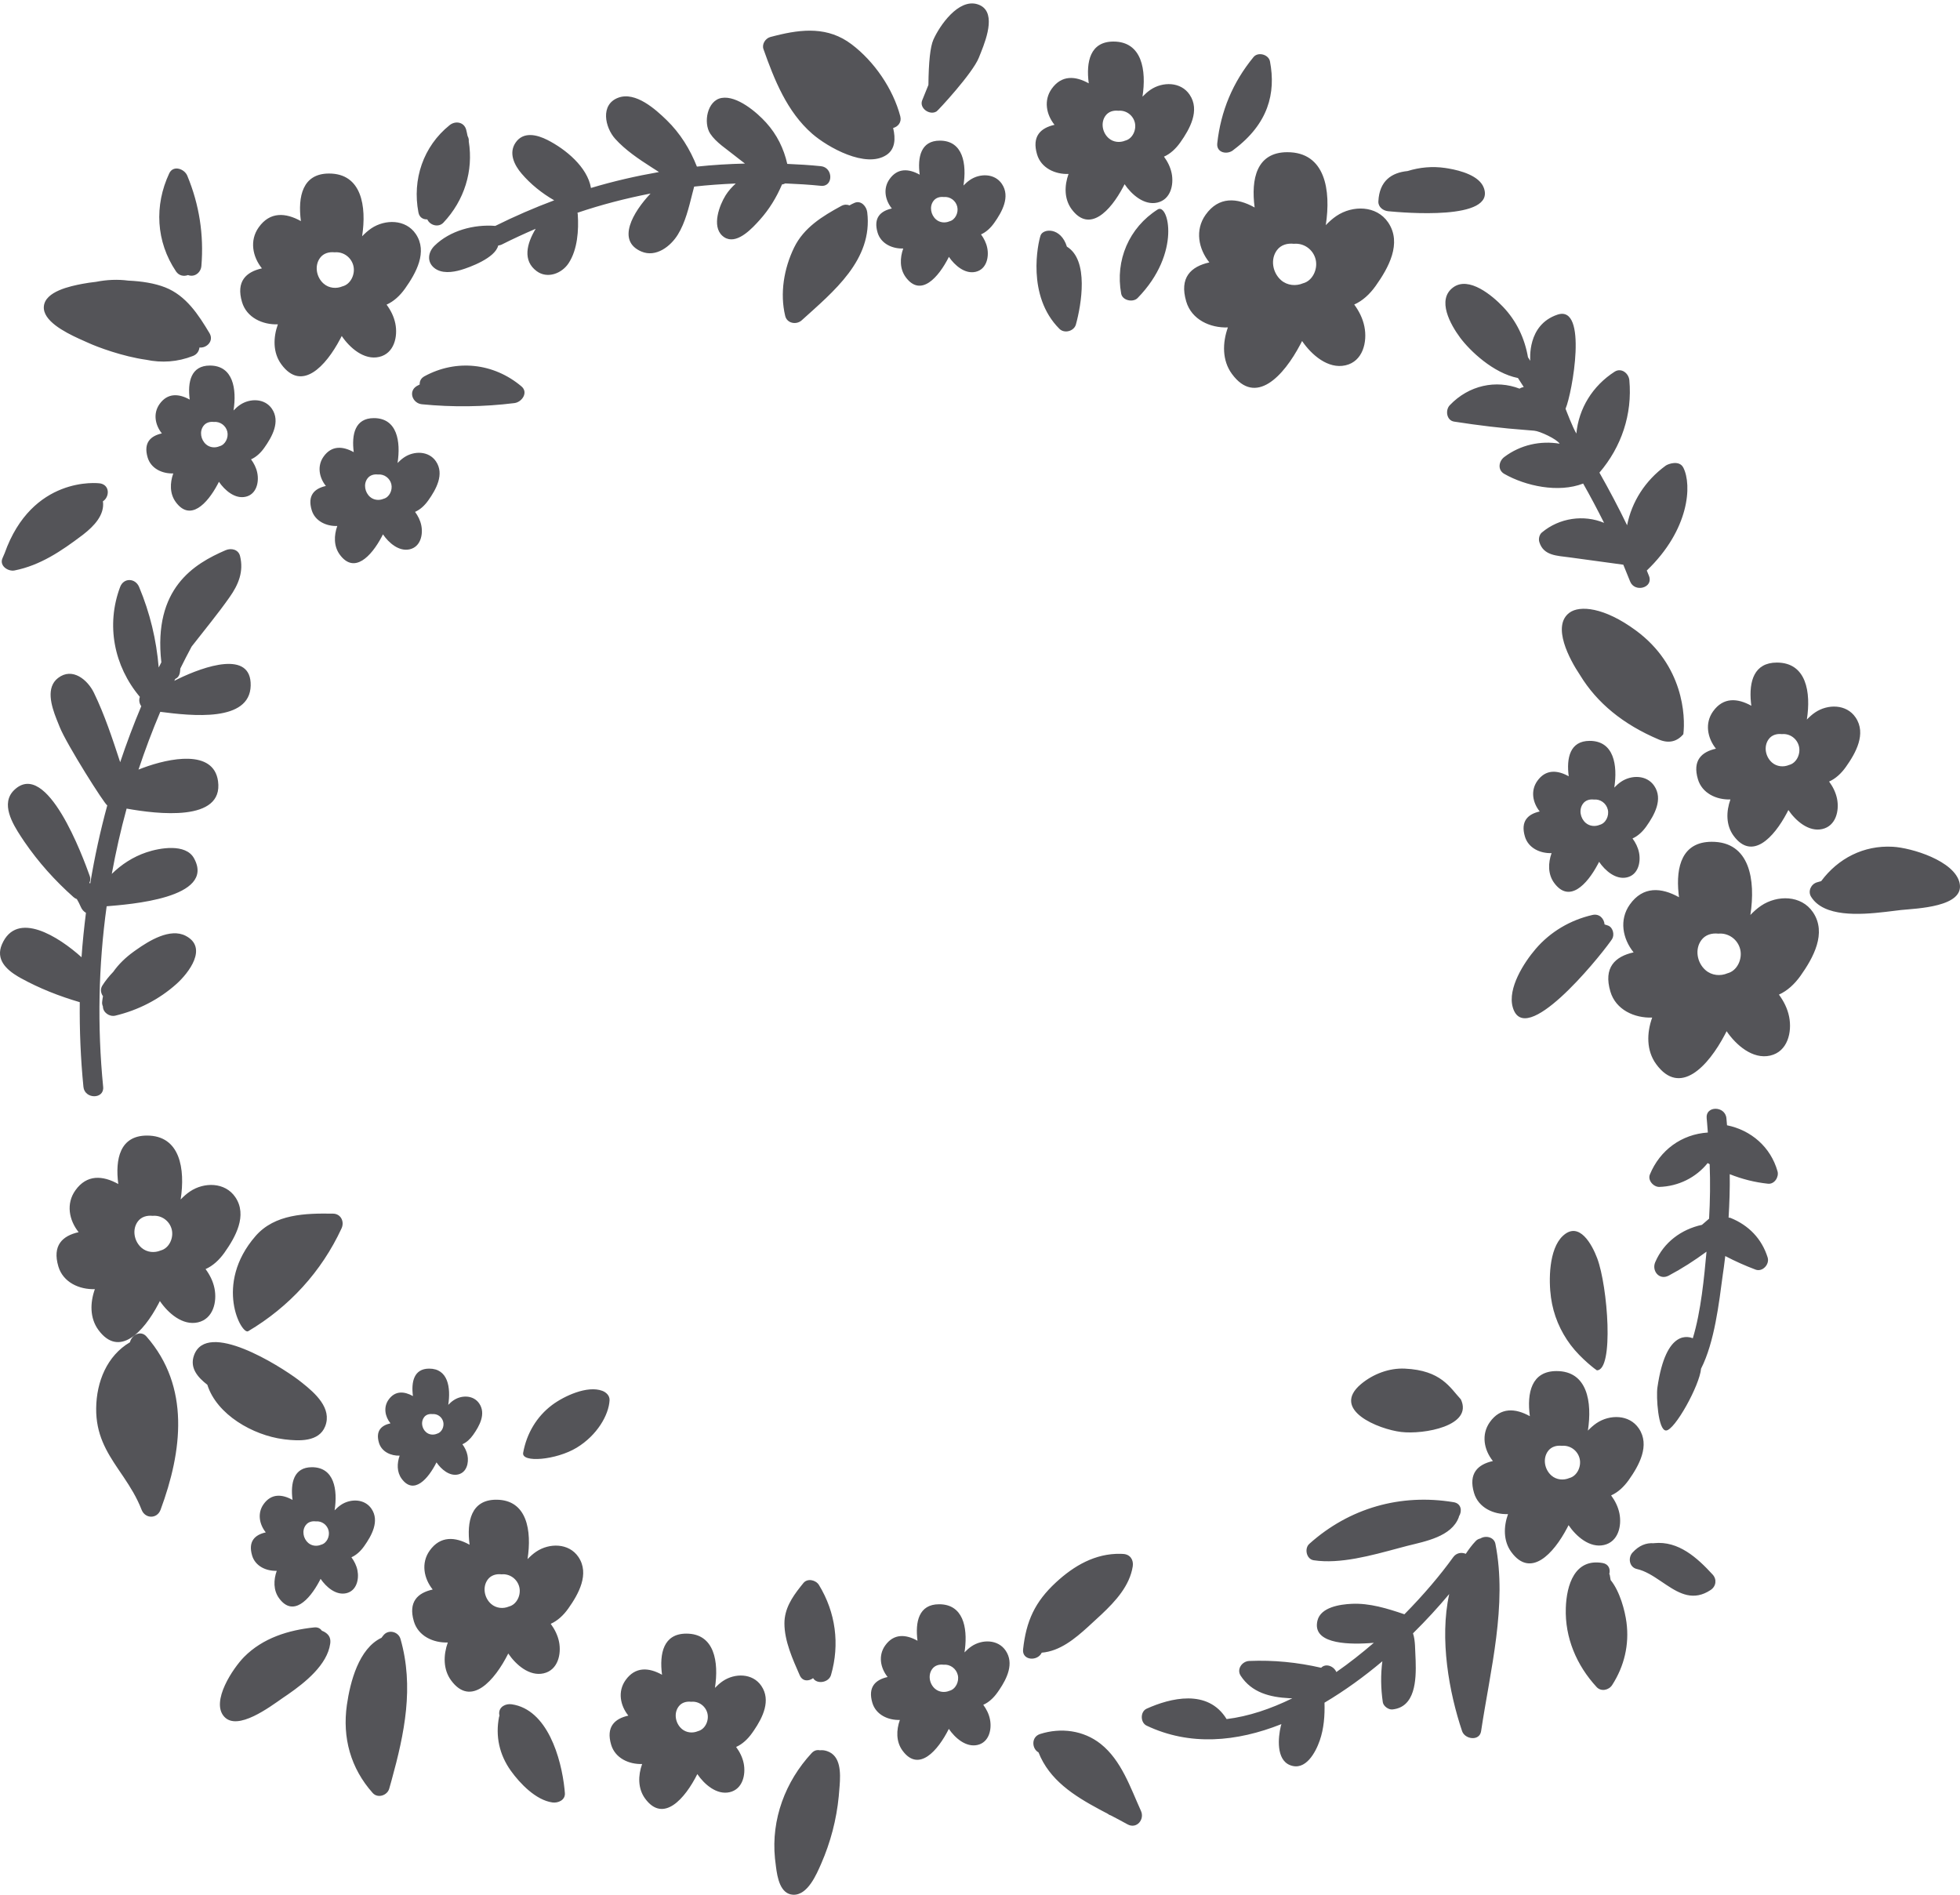 <?xml version="1.0" encoding="UTF-8"?>
<svg width="60px" height="58px" viewBox="0 0 60 58" version="1.1" xmlns="http://www.w3.org/2000/svg" xmlns:xlink="http://www.w3.org/1999/xlink">
    <title>10</title>
    <g id="页面-1" stroke="none" stroke-width="1" fill="none" fill-rule="evenodd">
        <g id="花环" transform="translate(-800, -161)" fill="#545458">
            <path d="M807.349,178.023 C807.464,178.495 807.303,178.891 807.029,179.279 C806.665,179.798 806.255,180.291 805.866,180.792 C805.746,181.015 805.632,181.239 805.52,181.465 C805.516,181.507 805.514,181.549 805.506,181.591 C805.488,181.693 805.433,181.753 805.364,181.784 L805.336,181.841 L805.451,181.783 C806.254,181.393 807.699,180.892 807.674,181.988 C807.647,183.114 805.863,182.914 804.907,182.79 C804.66,183.371 804.439,183.962 804.24,184.558 L804.372,184.507 C805.191,184.202 806.536,183.932 806.674,184.909 C806.852,186.173 804.802,185.919 803.876,185.752 C803.695,186.412 803.545,187.079 803.422,187.751 C803.72,187.46 804.069,187.231 804.479,187.092 C804.888,186.953 805.683,186.814 805.937,187.269 C806.622,188.5 803.934,188.685 803.265,188.742 C803.014,190.557 802.974,192.408 803.158,194.27 C803.196,194.655 802.591,194.651 802.554,194.27 C802.468,193.403 802.433,192.539 802.442,191.678 C801.816,191.495 801.207,191.256 800.636,190.941 L800.557,190.896 C800.194,190.681 799.861,190.371 800.059,189.909 C800.514,188.848 801.803,189.678 802.496,190.302 C802.527,189.846 802.575,189.393 802.631,188.942 C802.561,188.903 802.505,188.838 802.472,188.758 C802.438,188.676 802.396,188.598 802.352,188.522 C802.318,188.51 802.284,188.491 802.252,188.463 C801.682,187.957 801.174,187.391 800.745,186.764 L800.639,186.605 C800.385,186.216 800.009,185.594 800.434,185.184 C801.437,184.217 802.543,187.244 802.749,187.819 C802.776,187.895 802.767,187.963 802.737,188.02 L802.761,188.051 C802.894,187.243 803.069,186.443 803.284,185.653 C803.211,185.638 802.042,183.789 801.831,183.263 L801.729,183.01 C801.566,182.595 801.402,182.043 801.777,181.754 C802.217,181.415 802.685,181.812 802.877,182.21 C803.204,182.885 803.444,183.616 803.679,184.332 C803.873,183.754 804.087,183.182 804.325,182.617 C804.263,182.534 804.247,182.426 804.281,182.332 C803.488,181.388 803.241,180.133 803.677,178.969 C803.787,178.676 804.145,178.694 804.259,178.969 C804.592,179.765 804.788,180.586 804.858,181.433 L804.939,181.274 C804.684,179 805.949,178.257 806.905,177.843 C807.076,177.769 807.299,177.816 807.349,178.023 Z M805.685,189.647 C806.378,190.008 805.773,190.787 805.403,191.119 C804.87,191.596 804.23,191.921 803.535,192.089 C803.35,192.134 803.15,191.993 803.15,191.806 C803.132,191.767 803.121,191.722 803.127,191.667 C803.132,191.607 803.143,191.551 803.153,191.495 C803.085,191.402 803.064,191.276 803.133,191.169 C803.231,191.014 803.346,190.875 803.468,190.748 C803.63,190.517 803.839,190.315 804.085,190.136 L804.165,190.079 C804.57,189.792 805.21,189.4 805.685,189.647 Z M803.085,175.801 C803.373,175.869 803.347,176.22 803.151,176.345 C803.208,176.763 802.876,177.107 802.549,177.361 L802.507,177.393 C801.879,177.867 801.231,178.307 800.446,178.462 C800.249,178.501 799.977,178.323 800.074,178.092 L800.141,177.937 C800.978,175.579 802.975,175.775 803.085,175.801 Z M811.444,173.799 C812.161,173.798 812.271,174.516 812.17,175.173 C812.231,175.11 812.297,175.05 812.371,175.001 C812.673,174.796 813.125,174.798 813.345,175.122 C813.612,175.515 813.349,175.982 813.112,176.316 C813,176.474 812.862,176.601 812.706,176.669 C812.796,176.793 812.866,176.929 812.897,177.084 C812.956,177.373 812.87,177.74 812.542,177.815 C812.212,177.89 811.9,177.617 811.723,177.357 L811.683,177.435 C811.365,178.032 810.843,178.582 810.401,177.977 C810.214,177.722 810.221,177.392 810.325,177.101 C809.992,177.113 809.642,176.954 809.541,176.614 C809.406,176.16 809.629,175.954 809.976,175.876 C809.77,175.62 809.702,175.265 809.905,174.978 C810.152,174.629 810.497,174.656 810.829,174.841 C810.759,174.299 810.866,173.8 811.444,173.799 Z M806.423,172.19 C807.14,172.189 807.25,172.908 807.149,173.565 C807.21,173.501 807.276,173.441 807.349,173.392 C807.652,173.188 808.103,173.189 808.324,173.513 C808.591,173.906 808.328,174.373 808.09,174.708 C807.979,174.865 807.841,174.992 807.685,175.061 C807.775,175.184 807.845,175.32 807.876,175.475 C807.935,175.765 807.849,176.131 807.521,176.206 C807.191,176.281 806.879,176.008 806.702,175.748 L806.662,175.826 C806.344,176.423 805.822,176.973 805.38,176.368 C805.193,176.113 805.2,175.783 805.304,175.492 C804.97,175.504 804.621,175.346 804.52,175.005 C804.385,174.552 804.608,174.345 804.955,174.267 C804.749,174.011 804.68,173.656 804.884,173.369 C805.131,173.021 805.476,173.047 805.808,173.232 C805.737,172.691 805.845,172.191 806.423,172.19 Z M811.568,175.525 C811.447,175.511 811.325,175.544 811.25,175.645 C811.12,175.818 811.169,176.072 811.328,176.211 C811.445,176.312 811.608,176.326 811.74,176.269 C811.919,176.224 812.022,176.006 811.98,175.823 C811.935,175.634 811.759,175.506 811.568,175.525 Z M806.229,174.036 C806.099,174.21 806.148,174.463 806.307,174.602 C806.424,174.704 806.587,174.717 806.719,174.66 C806.898,174.615 807.001,174.397 806.959,174.214 C806.914,174.025 806.737,173.898 806.547,173.916 C806.426,173.902 806.304,173.935 806.229,174.036 Z M815.961,172.826 C816.184,173.013 815.977,173.31 815.748,173.339 C814.803,173.456 813.862,173.468 812.915,173.375 C812.629,173.347 812.487,172.977 812.762,172.815 C812.79,172.798 812.819,172.786 812.848,172.77 C812.843,172.675 812.881,172.58 812.992,172.519 C813.969,171.985 815.113,172.112 815.961,172.826 Z M810.071,166.312 C811.072,166.31 811.226,167.315 811.085,168.233 C811.171,168.144 811.263,168.061 811.365,167.991 C811.789,167.706 812.42,167.708 812.727,168.161 C813.101,168.71 812.733,169.363 812.401,169.831 C812.245,170.051 812.053,170.228 811.834,170.325 C811.961,170.497 812.058,170.688 812.102,170.904 C812.184,171.309 812.064,171.822 811.605,171.926 C811.144,172.031 810.708,171.649 810.461,171.285 L810.414,171.376 C809.97,172.217 809.235,173.004 808.612,172.152 C808.351,171.796 808.361,171.335 808.506,170.928 C808.04,170.945 807.55,170.723 807.409,170.247 C807.221,169.613 807.532,169.324 808.018,169.215 C807.73,168.857 807.634,168.361 807.919,167.96 C808.264,167.472 808.746,167.509 809.211,167.768 C809.112,167.011 809.263,166.313 810.071,166.312 Z M802.942,169.627 C803.267,169.562 803.603,169.547 803.927,169.59 C804.334,169.608 804.732,169.669 805.057,169.797 C805.698,170.05 806.075,170.633 806.413,171.198 C806.558,171.441 806.322,171.663 806.106,171.637 C806.093,171.744 806.034,171.846 805.91,171.895 C805.436,172.083 804.944,172.112 804.475,172.013 C803.753,171.912 802.981,171.623 802.709,171.498 L802.414,171.366 C801.963,171.159 801.31,170.815 801.342,170.384 C801.377,169.915 802.168,169.757 802.514,169.69 C802.647,169.664 802.792,169.644 802.942,169.627 Z M826.548,167.497 C826.725,168.954 825.514,169.925 824.542,170.805 C824.381,170.951 824.093,170.902 824.037,170.672 C823.87,169.981 823.998,169.22 824.308,168.581 C824.606,167.967 825.173,167.62 825.754,167.304 C825.844,167.255 825.931,167.257 826.005,167.287 C826.057,167.257 826.11,167.229 826.165,167.207 C826.368,167.127 826.527,167.325 826.548,167.497 Z M809.799,168.892 C809.618,169.135 809.686,169.49 809.908,169.683 C810.071,169.826 810.299,169.844 810.485,169.765 C810.735,169.702 810.879,169.396 810.819,169.141 C810.757,168.877 810.51,168.698 810.244,168.724 C810.075,168.705 809.904,168.751 809.799,168.892 Z M828.769,165.305 C829.485,165.304 829.595,166.022 829.494,166.679 C829.556,166.616 829.622,166.556 829.695,166.507 C829.998,166.302 830.449,166.304 830.669,166.628 C830.936,167.021 830.673,167.488 830.436,167.822 C830.324,167.98 830.187,168.107 830.031,168.175 C830.121,168.299 830.191,168.435 830.222,168.59 C830.281,168.879 830.195,169.246 829.866,169.321 C829.537,169.396 829.225,169.123 829.048,168.863 C828.735,169.488 828.187,170.114 827.725,169.483 C827.539,169.228 827.546,168.898 827.65,168.607 C827.316,168.619 826.966,168.46 826.865,168.12 C826.731,167.666 826.953,167.46 827.301,167.382 C827.095,167.126 827.026,166.771 827.23,166.484 C827.477,166.135 827.822,166.162 828.154,166.347 C828.083,165.805 828.191,165.306 828.769,165.305 Z M805.181,166.306 C805.304,166.045 805.646,166.168 805.733,166.378 C806.101,167.263 806.244,168.188 806.165,169.142 C806.147,169.349 805.952,169.496 805.755,169.42 C805.631,169.467 805.479,169.445 805.386,169.305 C804.776,168.396 804.719,167.29 805.181,166.306 Z M820.41,164.679 C820.823,165.081 821.125,165.569 821.334,166.1 C821.821,166.048 822.312,166.019 822.805,166.007 L822.597,165.847 L822.494,165.766 C822.247,165.565 821.919,165.361 821.742,165.092 C821.524,164.761 821.648,164.072 822.092,163.998 C822.56,163.919 823.164,164.434 823.454,164.755 C823.785,165.121 823.994,165.549 824.1,166.017 C824.442,166.031 824.785,166.052 825.129,166.087 C825.513,166.126 825.515,166.727 825.129,166.688 C824.765,166.651 824.401,166.63 824.039,166.615 C824.008,166.631 823.976,166.642 823.939,166.646 C823.772,167.041 823.548,167.408 823.258,167.731 L823.162,167.836 C822.898,168.12 822.452,168.528 822.109,168.214 C821.786,167.918 822.021,167.286 822.214,166.977 C822.3,166.84 822.407,166.724 822.523,166.617 C822.097,166.636 821.672,166.664 821.25,166.712 L821.195,166.924 C821.086,167.354 820.98,167.808 820.752,168.179 C820.528,168.544 820.079,168.89 819.633,168.699 C818.86,168.368 819.382,167.488 819.915,166.924 C819.159,167.072 818.411,167.264 817.677,167.513 C817.68,167.53 817.686,167.546 817.687,167.565 C817.719,168.046 817.68,168.643 817.405,169.059 C817.197,169.374 816.754,169.543 816.427,169.299 C815.997,168.979 816.119,168.466 816.399,168.003 C816.049,168.153 815.701,168.314 815.357,168.487 C815.334,168.499 815.307,168.506 815.278,168.51 L815.25,168.518 C815.158,168.899 814.378,169.184 814.11,169.263 C813.851,169.338 813.51,169.385 813.285,169.195 C813.061,169.006 813.107,168.714 813.302,168.522 C813.775,168.056 814.512,167.863 815.162,167.915 C815.754,167.621 816.355,167.36 816.965,167.132 C816.593,166.918 816.245,166.64 815.968,166.315 C815.747,166.057 815.564,165.692 815.781,165.369 C816.019,165.016 816.441,165.123 816.76,165.285 C817.309,165.564 817.981,166.108 818.091,166.754 C818.776,166.548 819.471,166.389 820.173,166.266 L819.952,166.125 C819.545,165.865 819.138,165.589 818.833,165.25 C818.519,164.902 818.368,164.199 818.926,163.991 C819.456,163.793 820.07,164.348 820.41,164.679 Z M814.269,164.964 C814.288,165.03 814.298,165.096 814.313,165.162 C814.34,165.21 814.356,165.265 814.35,165.328 C814.496,166.231 814.215,167.136 813.573,167.816 C813.422,167.975 813.158,167.896 813.081,167.715 C812.958,167.721 812.839,167.661 812.809,167.502 C812.616,166.496 812.955,165.481 813.764,164.831 C813.937,164.692 814.2,164.73 814.269,164.964 Z M828.575,167.151 C828.445,167.324 828.494,167.578 828.653,167.717 C828.769,167.818 828.933,167.832 829.065,167.775 C829.244,167.73 829.347,167.511 829.304,167.329 C829.26,167.14 829.083,167.012 828.893,167.031 C828.772,167.017 828.65,167.05 828.575,167.151 Z M826.069,162.356 C826.763,162.88 827.339,163.721 827.559,164.557 C827.609,164.746 827.487,164.879 827.341,164.918 C827.42,165.247 827.403,165.564 827.142,165.74 C826.505,166.169 825.332,165.503 824.864,165.095 C824.091,164.421 823.704,163.443 823.371,162.503 C823.317,162.35 823.433,162.173 823.582,162.133 L823.741,162.092 C824.558,161.887 825.35,161.812 826.069,162.356 Z M829.921,161.13 C830.508,161.311 830.218,162.134 830.029,162.605 L829.964,162.767 C829.772,163.247 828.719,164.379 828.674,164.408 C828.466,164.545 828.131,164.313 828.231,164.069 L828.421,163.6 C828.428,162.892 828.478,162.432 828.571,162.219 C828.763,161.784 829.339,160.951 829.921,161.13 Z M809.546,205.913 C810.234,205.912 810.34,206.602 810.243,207.233 C810.302,207.172 810.365,207.115 810.436,207.067 C810.726,206.871 811.16,206.873 811.371,207.184 C811.628,207.561 811.375,208.01 811.147,208.331 C811.04,208.482 810.908,208.604 810.758,208.67 C810.844,208.788 810.912,208.919 810.942,209.068 C810.998,209.346 810.915,209.698 810.6,209.77 C810.284,209.842 809.984,209.58 809.814,209.33 L809.774,209.408 C809.468,209.98 808.968,210.505 808.544,209.925 C808.365,209.681 808.372,209.364 808.472,209.084 C808.151,209.096 807.815,208.944 807.718,208.617 C807.589,208.181 807.803,207.982 808.136,207.908 C807.939,207.662 807.873,207.321 808.068,207.046 C808.305,206.711 808.637,206.736 808.955,206.914 C808.888,206.394 808.991,205.915 809.546,205.913 Z M809.665,207.571 C809.549,207.557 809.432,207.589 809.36,207.686 C809.235,207.853 809.282,208.096 809.434,208.229 C809.547,208.327 809.703,208.34 809.831,208.285 C810.002,208.242 810.101,208.032 810.06,207.857 C810.018,207.675 809.848,207.553 809.665,207.571 Z M804.484,201.912 C805.83,203.449 805.578,205.427 804.916,207.214 C804.81,207.502 804.442,207.495 804.334,207.214 C804.188,206.837 803.989,206.521 803.787,206.219 L803.616,205.967 C803.257,205.434 802.935,204.905 802.944,204.108 C802.953,203.294 803.277,202.501 803.978,202.088 C804.028,201.871 804.304,201.707 804.484,201.912 Z M805.94,202.485 C806.333,201.402 808.552,202.802 809.132,203.238 L809.255,203.334 C809.649,203.647 810.17,204.11 809.955,204.659 C809.766,205.144 809.153,205.114 808.718,205.061 L808.674,205.055 C807.746,204.934 806.637,204.306 806.347,203.389 C806.057,203.165 805.798,202.875 805.94,202.485 Z M804.497,195.761 C805.517,195.759 805.674,196.783 805.53,197.718 C805.618,197.627 805.711,197.542 805.816,197.472 C806.247,197.181 806.889,197.183 807.203,197.645 C807.583,198.204 807.208,198.869 806.871,199.345 C806.711,199.57 806.516,199.75 806.293,199.848 C806.422,200.023 806.521,200.218 806.566,200.438 C806.649,200.85 806.527,201.372 806.059,201.479 C805.59,201.586 805.146,201.197 804.894,200.826 L804.847,200.918 C804.395,201.776 803.646,202.577 803.011,201.709 C802.746,201.346 802.756,200.877 802.904,200.462 C802.429,200.479 801.931,200.254 801.787,199.769 C801.595,199.123 801.912,198.829 802.407,198.718 C802.114,198.353 802.016,197.849 802.306,197.44 C802.657,196.943 803.148,196.981 803.621,197.244 C803.521,196.474 803.674,195.763 804.497,195.761 Z M810.195,198.151 C810.439,198.155 810.55,198.4 810.455,198.603 C809.842,199.926 808.854,201.005 807.597,201.75 C807.396,201.869 806.537,200.316 807.822,198.838 C808.412,198.159 809.352,198.138 810.195,198.151 Z M804.22,198.389 C804.036,198.636 804.105,198.998 804.331,199.195 C804.498,199.34 804.73,199.359 804.919,199.278 C805.173,199.214 805.32,198.903 805.259,198.642 C805.196,198.373 804.944,198.192 804.673,198.218 C804.501,198.199 804.328,198.245 804.22,198.389 Z M844.484,169.798 C844.967,169.442 845.688,170.053 846.01,170.391 C846.425,170.826 846.674,171.356 846.775,171.936 L846.844,172.044 C846.849,172.017 846.734,170.949 847.677,170.632 C848.619,170.316 848.13,173.036 847.925,173.512 C847.95,173.577 848.147,174.093 848.256,174.271 C848.329,173.501 848.753,172.813 849.424,172.38 C849.632,172.245 849.859,172.427 849.878,172.639 C849.973,173.683 849.636,174.68 848.962,175.468 C849.261,175.996 849.545,176.532 849.809,177.079 C849.952,176.36 850.36,175.713 850.992,175.253 C851.057,175.205 851.406,175.071 851.531,175.316 C851.799,175.845 851.719,177.212 850.412,178.464 L850.481,178.634 C850.619,178.997 850.035,179.152 849.899,178.793 C849.886,178.759 849.817,178.59 849.693,178.286 L848.051,178.062 C847.666,178.009 847.251,178.015 847.122,177.592 C847.093,177.497 847.121,177.366 847.2,177.3 C847.738,176.849 848.486,176.747 849.104,177.005 C848.9,176.598 848.688,176.197 848.464,175.802 C847.706,176.096 846.702,175.878 846.051,175.507 C845.836,175.385 845.878,175.118 846.051,174.988 C846.545,174.616 847.159,174.484 847.745,174.582 C847.658,174.441 847.135,174.196 846.965,174.184 L846.724,174.164 C845.984,174.11 845.247,174.02 844.514,173.906 C844.278,173.869 844.239,173.552 844.381,173.404 C844.968,172.788 845.8,172.62 846.517,172.897 C846.559,172.868 846.602,172.855 846.645,172.847 L846.468,172.572 C845.708,172.421 844.995,171.735 844.698,171.336 C844.402,170.937 843.973,170.174 844.484,169.798 Z M839.406,165.659 C840.571,165.657 840.749,166.824 840.585,167.892 C840.685,167.788 840.792,167.691 840.911,167.611 C841.403,167.279 842.136,167.282 842.494,167.808 C842.928,168.447 842.5,169.205 842.115,169.748 C841.933,170.005 841.71,170.21 841.456,170.322 C841.603,170.522 841.716,170.744 841.767,170.996 C841.862,171.465 841.723,172.062 841.189,172.183 C840.654,172.305 840.147,171.861 839.86,171.439 L839.81,171.535 C839.295,172.516 838.438,173.439 837.711,172.445 C837.409,172.032 837.42,171.496 837.588,171.023 C837.046,171.043 836.478,170.785 836.314,170.232 C836.095,169.495 836.457,169.159 837.021,169.033 C836.687,168.617 836.575,168.041 836.906,167.575 C837.308,167.008 837.868,167.05 838.407,167.351 C838.292,166.472 838.467,165.661 839.406,165.659 Z M832.66,168.55 C833.34,168.962 833.102,170.33 832.936,170.933 C832.879,171.138 832.585,171.22 832.431,171.066 C831.416,170.053 831.778,168.433 831.853,168.21 C831.927,167.99 832.474,167.947 832.66,168.55 Z M834.826,170.122 C834.684,170.268 834.36,170.199 834.322,169.989 C834.134,168.971 834.56,167.97 835.441,167.411 C835.761,167.209 836.18,168.737 834.826,170.122 Z M839.091,168.657 C838.88,168.94 838.959,169.352 839.217,169.577 C839.407,169.742 839.672,169.764 839.888,169.672 C840.178,169.599 840.346,169.244 840.276,168.947 C840.204,168.64 839.917,168.433 839.608,168.463 C839.412,168.44 839.213,168.493 839.091,168.657 Z M834.083,162.272 C834.963,162.271 835.098,163.153 834.974,163.959 C835.05,163.881 835.13,163.808 835.22,163.747 C835.592,163.496 836.146,163.498 836.416,163.896 C836.744,164.378 836.421,164.951 836.13,165.362 C835.992,165.555 835.824,165.711 835.632,165.795 C835.743,165.947 835.828,166.114 835.867,166.304 C835.939,166.659 835.834,167.109 835.43,167.201 C835.026,167.294 834.643,166.958 834.426,166.639 L834.383,166.722 C833.993,167.46 833.349,168.146 832.802,167.4 C832.574,167.087 832.582,166.682 832.71,166.325 C832.3,166.34 831.871,166.145 831.747,165.727 C831.582,165.171 831.855,164.917 832.281,164.821 C832.029,164.507 831.944,164.072 832.194,163.719 C832.498,163.291 832.921,163.323 833.329,163.551 C833.242,162.886 833.374,162.274 834.083,162.272 Z M844.243,166.142 L844.337,166.157 C844.713,166.221 845.287,166.378 845.423,166.75 C845.798,167.766 842.939,167.507 842.497,167.466 C842.341,167.451 842.187,167.338 842.195,167.165 C842.225,166.532 842.603,166.284 843.088,166.236 C843.459,166.121 843.846,166.084 844.243,166.142 Z M838.877,162.88 C839.062,163.853 838.826,164.789 837.769,165.581 C837.589,165.749 837.231,165.688 837.263,165.388 C837.371,164.398 837.739,163.519 838.373,162.747 C838.512,162.577 838.837,162.668 838.877,162.88 Z M833.845,164.538 C833.686,164.751 833.745,165.062 833.941,165.232 C834.084,165.357 834.284,165.373 834.447,165.304 C834.667,165.249 834.793,164.98 834.741,164.756 C834.686,164.524 834.469,164.368 834.235,164.39 C834.087,164.373 833.938,164.414 833.845,164.538 Z M852.4,186.768 C853.568,186.765 853.747,187.937 853.583,189.008 C853.684,188.903 853.791,188.806 853.91,188.726 C854.404,188.393 855.139,188.395 855.498,188.923 C855.933,189.564 855.504,190.325 855.118,190.87 C854.935,191.127 854.711,191.333 854.457,191.446 C854.604,191.647 854.718,191.869 854.769,192.122 C854.864,192.593 854.725,193.191 854.189,193.313 C853.652,193.435 853.144,192.99 852.855,192.566 L852.806,192.663 C852.288,193.647 851.428,194.572 850.7,193.576 C850.396,193.161 850.407,192.623 850.577,192.149 C850.033,192.169 849.463,191.91 849.298,191.355 C849.078,190.616 849.441,190.279 850.008,190.153 C849.672,189.735 849.56,189.157 849.892,188.689 C850.295,188.121 850.857,188.163 851.398,188.465 L851.385,188.353 C851.299,187.515 851.499,186.769 852.4,186.768 Z M849.119,189.298 L849.198,189.323 C849.212,189.327 849.225,189.332 849.239,189.338 C849.383,189.402 849.429,189.624 849.347,189.75 L849.298,189.82 C848.869,190.418 846.672,193.101 846.309,191.834 C846.143,191.254 846.654,190.463 847.01,190.048 C847.461,189.521 848.072,189.163 848.748,189.008 C848.966,188.958 849.107,189.128 849.119,189.298 Z M852.084,189.776 C851.873,190.059 851.952,190.473 852.211,190.698 C852.401,190.864 852.667,190.886 852.883,190.793 C853.175,190.72 853.343,190.364 853.273,190.066 C853.201,189.758 852.913,189.55 852.602,189.58 C852.406,189.557 852.207,189.611 852.084,189.776 Z M857.94,186.92 C858.515,186.951 859.834,187.349 859.987,188.028 C860.154,188.769 858.653,188.809 858.198,188.856 L857.71,188.915 C856.919,189.007 855.828,189.075 855.441,188.45 C855.337,188.282 855.439,188.063 855.622,188.009 L855.751,187.972 C856.268,187.276 857.051,186.871 857.94,186.92 Z M848.662,183.679 C849.408,183.677 849.522,184.425 849.417,185.109 C849.481,185.042 849.549,184.981 849.626,184.929 C849.941,184.717 850.41,184.718 850.639,185.055 C850.918,185.464 850.644,185.95 850.397,186.298 C850.281,186.462 850.137,186.594 849.975,186.666 C850.069,186.794 850.141,186.936 850.174,187.097 C850.235,187.398 850.146,187.78 849.804,187.858 C849.461,187.936 849.136,187.652 848.952,187.381 L848.911,187.46 C848.58,188.082 848.037,188.656 847.576,188.026 C847.382,187.761 847.389,187.418 847.497,187.115 C847.15,187.127 846.786,186.962 846.681,186.608 C846.541,186.136 846.773,185.921 847.134,185.84 C846.92,185.573 846.848,185.205 847.06,184.906 C847.317,184.543 847.676,184.57 848.022,184.763 C847.948,184.199 848.061,183.68 848.662,183.679 Z M854.392,181.282 C855.301,181.281 855.441,182.193 855.312,183.026 C855.391,182.945 855.474,182.869 855.567,182.807 C855.951,182.548 856.524,182.549 856.803,182.961 C857.142,183.459 856.808,184.052 856.507,184.476 C856.365,184.676 856.191,184.837 855.993,184.924 C856.107,185.08 856.196,185.254 856.236,185.45 C856.31,185.817 856.201,186.283 855.784,186.378 C855.367,186.473 854.971,186.126 854.746,185.796 L854.702,185.882 C854.299,186.644 853.633,187.354 853.068,186.582 C852.832,186.259 852.84,185.841 852.972,185.472 C852.549,185.487 852.105,185.286 851.977,184.853 C851.806,184.278 852.089,184.016 852.529,183.918 C852.269,183.592 852.181,183.142 852.439,182.778 C852.753,182.336 853.19,182.369 853.612,182.604 L853.6,182.499 C853.538,181.854 853.696,181.284 854.392,181.282 Z M848.46,185.6 C848.325,185.78 848.375,186.044 848.541,186.189 C848.662,186.294 848.832,186.308 848.97,186.249 C849.156,186.202 849.264,185.975 849.219,185.785 C849.173,185.588 848.989,185.455 848.791,185.475 C848.665,185.46 848.538,185.494 848.46,185.6 Z M854.146,183.624 C853.981,183.844 854.043,184.166 854.245,184.342 C854.393,184.471 854.6,184.488 854.768,184.416 C854.995,184.359 855.126,184.082 855.071,183.85 C855.015,183.61 854.791,183.448 854.549,183.472 C854.396,183.454 854.241,183.496 854.146,183.624 Z M848.045,179.755 C848.354,179.526 849.104,179.582 850.079,180.3 C851.531,181.368 851.599,182.919 851.531,183.474 C851.335,183.708 851.076,183.763 850.781,183.638 C849.693,183.178 848.888,182.52 848.368,181.665 C848.046,181.186 847.495,180.16 848.045,179.755 Z M833.696,214.384 C834.329,214.887 834.605,215.723 834.927,216.433 C835.047,216.696 834.795,217.001 834.514,216.844 C834.348,216.752 834.177,216.662 834.005,216.572 C833.972,216.563 833.941,216.548 833.914,216.524 L833.661,216.39 C832.874,215.967 832.126,215.491 831.791,214.642 C831.589,214.537 831.556,214.17 831.842,214.079 C832.476,213.878 833.168,213.965 833.696,214.384 Z M845.778,208.259 C846.147,210.135 845.618,212.131 845.34,213.992 C845.293,214.309 844.843,214.244 844.758,213.992 C844.361,212.813 844.061,211.173 844.364,209.795 C844.032,210.192 843.66,210.599 843.255,210.998 C843.294,211.113 843.308,211.241 843.316,211.364 L843.336,211.834 C843.356,212.437 843.323,213.26 842.622,213.328 C842.503,213.339 842.349,213.226 842.331,213.107 C842.269,212.683 842.263,212.265 842.317,211.853 C841.762,212.321 841.165,212.754 840.546,213.121 C840.557,213.515 840.529,213.91 840.399,214.283 C840.274,214.641 839.967,215.221 839.491,215.033 C839.065,214.865 839.124,214.194 839.208,213.841 L839.227,213.777 C837.853,214.323 836.424,214.452 835.101,213.824 C834.906,213.732 834.9,213.396 835.101,213.305 C835.818,212.981 836.974,212.684 837.549,213.623 C838.22,213.541 838.898,213.312 839.561,212.987 L839.464,212.984 C838.875,212.953 838.318,212.813 837.98,212.296 C837.849,212.096 838.023,211.853 838.24,211.844 C838.986,211.812 839.719,211.886 840.443,212.052 C840.585,211.906 840.83,212 840.909,212.183 C841.307,211.906 841.69,211.603 842.056,211.288 L841.913,211.299 C841.154,211.349 840.163,211.287 840.331,210.606 C840.432,210.197 841.02,210.112 841.372,210.095 C841.927,210.067 842.473,210.239 842.992,210.415 C843.587,209.813 844.098,209.206 844.485,208.668 C844.585,208.529 844.745,208.512 844.871,208.564 C844.961,208.428 845.058,208.296 845.172,208.176 C845.218,208.126 845.269,208.105 845.32,208.094 C845.481,207.994 845.737,208.05 845.778,208.259 Z M849.058,208.845 C849.248,208.878 849.303,209.036 849.264,209.18 C849.268,209.191 849.275,209.198 849.278,209.21 L849.305,209.367 C849.592,209.719 849.744,210.313 849.79,210.661 C849.88,211.343 849.723,212.005 849.351,212.582 C849.25,212.738 849.014,212.791 848.877,212.643 C848.264,211.98 847.902,211.131 847.933,210.221 C847.956,209.518 848.205,208.698 849.058,208.845 Z M834.299,208.564 L834.385,208.568 C834.597,208.58 834.707,208.749 834.676,208.948 C834.582,209.543 834.151,210.012 833.717,210.421 L833.31,210.796 C832.903,211.166 832.444,211.545 831.89,211.59 C831.761,211.863 831.281,211.832 831.319,211.488 C831.414,210.619 831.681,210.035 832.324,209.44 C832.878,208.927 833.529,208.55 834.299,208.564 L834.299,208.564 Z M852.428,209.199 C852.564,209.348 852.533,209.561 852.367,209.671 C851.85,210.015 851.427,209.792 851.009,209.514 L850.827,209.392 C850.595,209.235 850.36,209.085 850.108,209.029 C849.875,208.976 849.83,208.685 849.975,208.526 C850.18,208.301 850.401,208.225 850.62,208.24 L850.631,208.238 C851.381,208.159 851.957,208.686 852.428,209.199 Z M847.647,202.97 C848.597,202.968 848.743,203.921 848.609,204.792 C848.691,204.708 848.778,204.629 848.875,204.563 C849.277,204.293 849.875,204.294 850.167,204.724 C850.521,205.245 850.172,205.864 849.858,206.307 C849.709,206.516 849.527,206.684 849.32,206.776 C849.44,206.939 849.532,207.12 849.574,207.325 C849.651,207.709 849.538,208.195 849.102,208.294 C848.666,208.394 848.252,208.032 848.017,207.687 L847.972,207.775 C847.551,208.572 846.854,209.316 846.264,208.509 C846.017,208.171 846.026,207.733 846.164,207.348 C845.721,207.364 845.258,207.153 845.124,206.702 C844.945,206.101 845.24,205.827 845.701,205.724 C845.428,205.384 845.337,204.914 845.607,204.533 C845.935,204.071 846.392,204.106 846.832,204.351 C846.738,203.634 846.881,202.972 847.647,202.97 Z M840.081,208.259 C841.307,207.16 842.876,206.714 844.5,206.984 C844.737,207.024 844.764,207.259 844.662,207.419 L844.657,207.444 C844.435,208.041 843.629,208.182 843.074,208.322 L842.803,208.394 C841.993,208.611 841.023,208.885 840.214,208.761 C839.99,208.727 839.924,208.399 840.081,208.259 Z M847.39,205.417 C847.218,205.647 847.282,205.984 847.493,206.168 C847.648,206.303 847.864,206.32 848.04,206.245 C848.277,206.185 848.414,205.895 848.357,205.653 C848.299,205.403 848.064,205.234 847.812,205.258 C847.652,205.24 847.49,205.283 847.39,205.417 Z M843.006,202.895 C844.12,202.947 844.384,203.474 844.72,203.836 C845.106,204.648 843.584,204.917 842.892,204.834 C842.2,204.751 840.726,204.157 841.664,203.368 C842.033,203.059 842.527,202.872 843.006,202.895 Z M852.849,195.228 L852.868,195.446 C853.608,195.597 854.204,196.112 854.414,196.855 C854.463,197.027 854.321,197.256 854.123,197.235 C853.713,197.192 853.323,197.092 852.951,196.943 C852.958,197.386 852.942,197.829 852.916,198.272 L852.956,198.277 C852.962,198.278 852.969,198.28 852.976,198.282 C853.532,198.506 853.934,198.921 854.112,199.494 C854.176,199.7 853.958,199.945 853.741,199.864 C853.422,199.744 853.114,199.606 852.814,199.449 C852.801,199.561 852.788,199.673 852.772,199.785 L852.738,200.023 C852.622,200.888 852.487,202.082 852.073,202.897 C852.03,203.408 851.266,204.789 851.001,204.789 C850.757,204.789 850.697,203.747 850.737,203.474 C851.001,201.632 851.727,201.933 851.821,201.965 C852.073,201.138 852.17,200.08 852.24,199.315 C851.872,199.586 851.489,199.833 851.083,200.048 C850.796,200.2 850.556,199.903 850.67,199.637 C850.931,199.027 851.469,198.631 852.1,198.494 L852.319,198.305 C852.351,197.749 852.357,197.193 852.337,196.638 L852.275,196.603 C851.918,197.047 851.382,197.314 850.798,197.333 C850.62,197.338 850.433,197.133 850.507,196.952 C850.812,196.21 851.474,195.72 852.281,195.668 L852.258,195.375 C852.254,195.326 852.25,195.277 852.245,195.228 C852.206,194.843 852.81,194.847 852.849,195.228 Z M847.838,198.836 C848.346,198.354 848.743,199.115 848.894,199.517 C849.217,200.375 849.413,202.947 848.884,202.947 C848.874,202.947 848.402,202.597 848.083,202.174 C847.764,201.751 847.553,201.257 847.479,200.719 C847.406,200.195 847.412,199.239 847.838,198.836 Z M825.32,214.604 C825.236,214.575 825.165,214.571 825.1,214.578 C825.016,214.561 824.926,214.578 824.848,214.662 C824.038,215.536 823.606,216.693 823.723,217.882 L823.753,218.132 C823.796,218.476 823.885,218.982 824.281,219 C824.728,219.019 824.998,218.367 825.136,218.055 C825.424,217.398 825.607,216.7 825.676,215.987 L825.703,215.665 C825.732,215.275 825.744,214.747 825.32,214.604 Z M811.756,211.037 C811.727,211.067 811.704,211.102 811.679,211.134 C810.981,211.463 810.719,212.492 810.619,213.189 C810.476,214.192 810.733,215.128 811.41,215.886 C811.565,216.058 811.856,215.961 811.915,215.753 L811.988,215.493 C812.382,214.064 812.68,212.637 812.26,211.17 C812.199,210.956 811.915,210.872 811.756,211.037 Z M809.969,210.978 C809.932,210.951 809.893,210.933 809.853,210.918 C809.807,210.851 809.731,210.805 809.618,210.817 C808.827,210.899 808.047,211.142 807.474,211.719 C807.145,212.05 806.44,213.084 806.864,213.55 C807.27,213.997 808.259,213.253 808.652,212.979 L808.819,212.865 C809.342,212.503 810.017,211.961 810.108,211.317 C810.129,211.172 810.091,211.063 809.969,210.978 Z M818.439,203.575 C817.978,203.401 817.261,203.739 816.904,204.006 C816.425,204.364 816.12,204.887 816.015,205.471 C815.959,205.786 817.026,205.696 817.653,205.316 C818.279,204.936 818.635,204.317 818.66,203.865 C818.668,203.724 818.559,203.621 818.439,203.575 Z M824.891,212.37 C825.01,212.568 825.372,212.506 825.439,212.274 C825.712,211.331 825.582,210.357 825.07,209.518 C824.978,209.367 824.722,209.302 824.595,209.457 L824.502,209.573 C824.241,209.903 824.014,210.252 824.013,210.691 C824.012,211.234 824.268,211.795 824.482,212.283 C824.567,212.476 824.758,212.469 824.891,212.37 Z M815.663,213.17 C815.481,213.144 815.271,213.244 815.281,213.46 L815.29,213.526 C815.286,213.537 815.279,213.544 815.277,213.556 C815.162,214.146 815.286,214.712 815.637,215.204 C815.919,215.597 816.405,216.104 816.91,216.175 C817.086,216.2 817.31,216.102 817.292,215.886 L817.282,215.772 C817.183,214.817 816.756,213.326 815.663,213.17 Z M815.581,210.177 C815.406,210.252 815.19,210.234 815.035,210.099 C814.825,209.916 814.761,209.58 814.932,209.35 C815.032,209.217 815.194,209.173 815.353,209.192 C815.605,209.167 815.839,209.336 815.898,209.586 C815.955,209.828 815.818,210.117 815.581,210.177 Z M816.415,208.498 C816.318,208.563 816.231,208.642 816.149,208.727 C816.283,207.857 816.138,206.906 815.189,206.908 C814.424,206.909 814.282,207.57 814.375,208.286 C813.936,208.041 813.479,208.007 813.152,208.468 C812.883,208.848 812.974,209.317 813.246,209.657 C812.786,209.759 812.492,210.033 812.67,210.633 C812.804,211.084 813.267,211.294 813.708,211.278 C813.571,211.663 813.562,212.1 813.808,212.437 C814.419,213.272 815.144,212.443 815.559,211.616 C815.793,211.961 816.206,212.322 816.642,212.223 C817.077,212.124 817.19,211.638 817.113,211.255 C817.071,211.051 816.978,210.87 816.859,210.707 C817.066,210.615 817.248,210.448 817.396,210.239 C817.71,209.797 818.058,209.179 817.705,208.658 C817.413,208.23 816.816,208.228 816.415,208.498 Z M813.376,204.888 C813.269,204.933 813.138,204.923 813.043,204.84 C812.915,204.729 812.876,204.524 812.981,204.384 C813.041,204.302 813.14,204.276 813.237,204.287 C813.391,204.272 813.533,204.375 813.569,204.527 C813.604,204.675 813.52,204.851 813.376,204.888 Z M814.482,204.926 C814.674,204.656 814.886,204.279 814.67,203.962 C814.493,203.701 814.129,203.699 813.885,203.864 C813.825,203.904 813.772,203.952 813.722,204.004 C813.804,203.473 813.715,202.894 813.137,202.895 C812.671,202.896 812.584,203.298 812.641,203.735 C812.373,203.586 812.095,203.565 811.895,203.846 C811.731,204.078 811.787,204.364 811.953,204.57 C811.672,204.633 811.493,204.8 811.601,205.166 C811.683,205.44 811.965,205.568 812.234,205.559 C812.151,205.794 812.145,206.06 812.295,206.265 C812.668,206.774 813.11,206.269 813.362,205.765 C813.505,205.975 813.757,206.195 814.023,206.135 C814.288,206.074 814.357,205.778 814.31,205.545 C814.284,205.42 814.228,205.31 814.155,205.21 C814.281,205.155 814.392,205.053 814.482,204.926 Z M829.065,212.757 C828.923,212.817 828.748,212.803 828.622,212.694 C828.452,212.546 828.4,212.273 828.539,212.087 C828.619,211.979 828.75,211.943 828.88,211.958 C829.084,211.939 829.274,212.075 829.321,212.278 C829.367,212.474 829.256,212.708 829.065,212.757 Z M829.74,211.396 C829.662,211.449 829.591,211.513 829.525,211.582 L829.539,211.483 C829.621,210.807 829.48,210.106 828.747,210.108 C828.127,210.109 828.012,210.644 828.087,211.225 C827.731,211.026 827.361,210.998 827.096,211.372 C826.878,211.68 826.952,212.06 827.172,212.335 C826.8,212.418 826.561,212.64 826.705,213.126 C826.814,213.492 827.189,213.662 827.547,213.649 C827.435,213.961 827.428,214.315 827.628,214.588 C828.123,215.265 828.71,214.593 829.046,213.923 C829.236,214.202 829.571,214.495 829.924,214.415 C830.276,214.334 830.368,213.941 830.305,213.631 C830.272,213.465 830.197,213.318 830.1,213.186 C830.268,213.112 830.415,212.976 830.535,212.807 L830.59,212.728 C830.827,212.378 831.051,211.918 830.785,211.526 C830.549,211.179 830.065,211.177 829.74,211.396 Z M821.367,213.992 C821.207,214.061 821.01,214.045 820.869,213.922 C820.677,213.754 820.618,213.447 820.775,213.238 C820.866,213.115 821.013,213.076 821.159,213.093 C821.389,213.07 821.603,213.224 821.657,213.453 C821.708,213.673 821.584,213.938 821.367,213.992 Z M822.129,212.459 C822.04,212.519 821.961,212.591 821.886,212.668 C822.008,211.874 821.875,211.005 821.009,211.007 C820.311,211.008 820.181,211.611 820.266,212.266 C819.865,212.042 819.448,212.01 819.149,212.432 C818.903,212.779 818.986,213.207 819.235,213.517 C818.815,213.611 818.546,213.861 818.709,214.409 C818.831,214.82 819.254,215.012 819.657,214.998 C819.531,215.349 819.523,215.748 819.748,216.056 C820.306,216.819 820.968,216.062 821.347,215.307 C821.561,215.621 821.938,215.951 822.336,215.861 C822.733,215.77 822.836,215.327 822.766,214.977 C822.728,214.79 822.643,214.625 822.534,214.476 C822.723,214.393 822.889,214.24 823.024,214.049 L823.082,213.966 C823.351,213.57 823.608,213.049 823.306,212.606 C823.04,212.214 822.495,212.212 822.129,212.459 Z" id="10"></path>
        </g>
    </g>
</svg>
